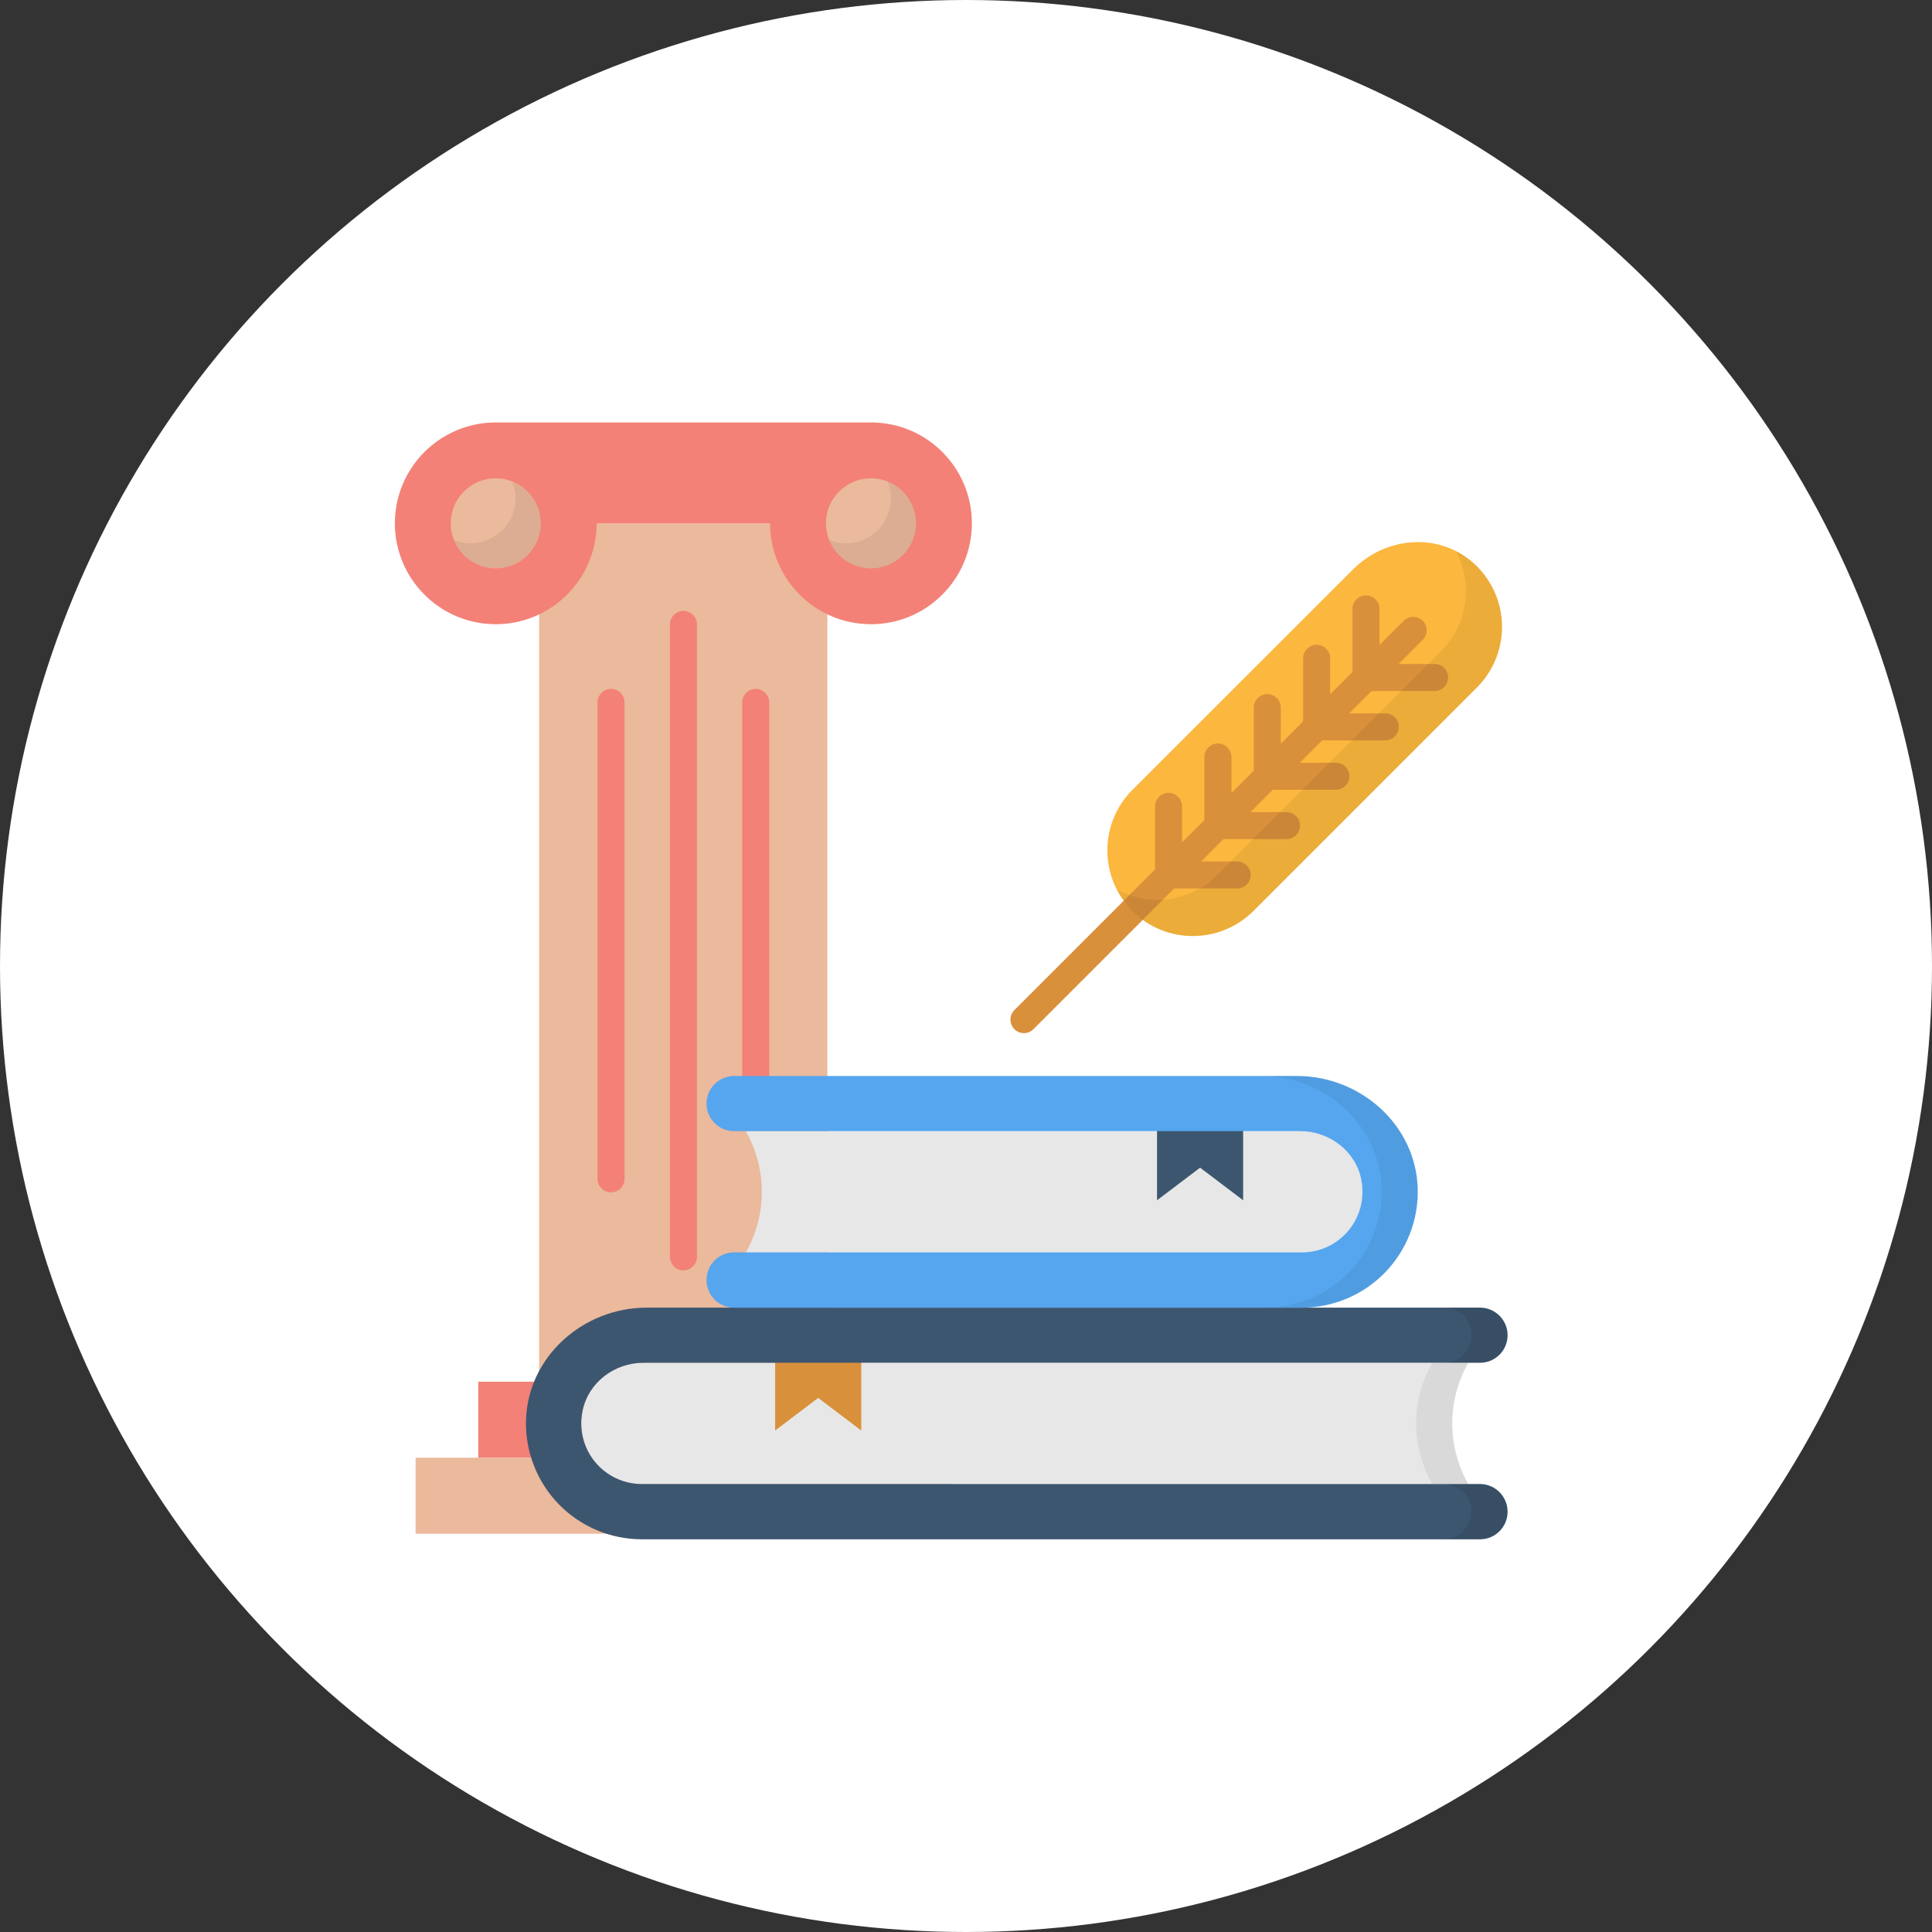 <svg width="65" height="65" viewBox="0 0 65 65" fill="none" xmlns="http://www.w3.org/2000/svg">
<rect x="0" y="0" width="65" height="65" fill="#333333" stroke="none"/>
<circle cx="32.5" cy="32.5" r="32.5" fill="white"/>
<path d="M18.139 17.607H27.836V46.486H18.139V17.607Z" fill="#EBB99C"/>
<path d="M25.879 37.419V23.631C25.879 23.383 25.673 23.177 25.424 23.177C25.176 23.177 24.97 23.383 24.97 23.631V37.419H25.879ZM20.558 40.116C20.309 40.116 20.103 39.91 20.103 39.662V23.631C20.103 23.383 20.309 23.177 20.558 23.177C20.806 23.177 21.012 23.383 21.012 23.631V39.662C21.012 39.91 20.806 40.116 20.558 40.116ZM22.994 42.741C22.745 42.741 22.539 42.535 22.539 42.286V21.007C22.539 20.759 22.745 20.553 22.994 20.553C23.242 20.553 23.448 20.759 23.448 21.007V42.286C23.448 42.535 23.242 42.741 22.994 42.741ZM16.091 46.486H29.891V49.044H16.091V46.486Z" fill="#F38177"/>
<path d="M13.982 49.043H32V51.6H13.982V49.043Z" fill="#EBB99C"/>
<path d="M49.485 18.867C48.327 17.91 46.6 18.079 45.533 19.146L38.097 26.576C36.976 27.698 36.976 29.522 38.097 30.649C39.218 31.776 41.042 31.77 42.17 30.649L49.691 23.128C49.975 22.844 50.196 22.503 50.341 22.129C50.485 21.754 50.55 21.353 50.531 20.952C50.511 20.551 50.408 20.158 50.228 19.799C50.048 19.44 49.795 19.123 49.485 18.867Z" fill="#FCB73E"/>
<path d="M49.4 45.85H21.594C20.467 45.85 19.552 46.765 19.552 47.892C19.552 49.019 20.467 49.934 21.594 49.934H49.4C49.045 49.312 48.859 48.608 48.859 47.892C48.859 47.176 49.045 46.472 49.4 45.85Z" fill="#E7E7E7"/>
<path d="M49.4 45.85H48.188C47.833 46.471 47.647 47.174 47.647 47.889C47.647 48.604 47.833 49.307 48.188 49.928H49.4C49.045 49.307 48.859 48.604 48.859 47.889C48.859 47.174 49.045 46.471 49.4 45.85Z" fill="black" fill-opacity="0.063"/>
<path d="M25.091 38.055H43.8C44.927 38.055 45.843 38.97 45.843 40.097C45.843 41.224 44.927 42.139 43.8 42.139H25.091C25.445 41.517 25.632 40.813 25.632 40.097C25.632 39.381 25.445 38.677 25.091 38.055Z" fill="#E7E7E7"/>
<path d="M41.824 40.382L40.376 39.285L38.927 40.382V37.121H41.824V40.382Z" fill="#3D5670"/>
<path d="M28.976 48.128L27.527 47.031L26.079 48.128V44.867H28.976V48.128Z" fill="#D9903B"/>
<path d="M49.788 49.928H21.594C20.327 49.928 19.333 48.776 19.6 47.461C19.794 46.509 20.679 45.849 21.648 45.849H49.794C50.309 45.849 50.721 45.431 50.721 44.921C50.721 44.412 50.303 43.994 49.794 43.994H21.758C19.624 43.994 17.764 45.637 17.697 47.77C17.681 48.292 17.77 48.811 17.959 49.298C18.147 49.785 18.432 50.229 18.795 50.604C19.159 50.978 19.594 51.276 20.074 51.48C20.555 51.683 21.072 51.788 21.594 51.788H49.794C50.309 51.788 50.721 51.37 50.721 50.861C50.721 50.346 50.303 49.928 49.788 49.928Z" fill="#3D5670"/>
<g opacity="0.1">
<path d="M49.509 44.921C49.509 45.437 49.091 45.849 48.582 45.849H49.794C50.309 45.849 50.721 45.431 50.721 44.921C50.721 44.412 50.303 43.994 49.794 43.994H48.582C49.091 43.994 49.509 44.406 49.509 44.921ZM49.788 49.928H48.576C48.822 49.928 49.057 50.025 49.231 50.199C49.405 50.373 49.503 50.609 49.503 50.855C49.503 51.101 49.405 51.337 49.231 51.51C49.057 51.684 48.822 51.782 48.576 51.782H49.788C50.303 51.782 50.715 51.364 50.715 50.855C50.721 50.346 50.303 49.928 49.788 49.928Z" fill="black"/>
</g>
<path d="M24.697 42.135H43.8C45.067 42.135 46.061 40.983 45.794 39.668C45.6 38.716 44.715 38.056 43.745 38.056H24.697C24.182 38.056 23.77 37.638 23.77 37.128C23.77 36.619 24.188 36.201 24.697 36.201H43.636C45.77 36.201 47.63 37.844 47.697 39.977C47.713 40.499 47.624 41.018 47.435 41.505C47.247 41.992 46.962 42.436 46.599 42.811C46.235 43.185 45.8 43.483 45.32 43.687C44.839 43.89 44.322 43.995 43.8 43.995H24.697C24.182 43.995 23.77 43.577 23.77 43.068C23.77 42.547 24.188 42.135 24.697 42.135Z" fill="#55A6EF"/>
<path d="M43.636 36.195H42.424C44.558 36.195 46.418 37.838 46.485 39.971C46.501 40.493 46.412 41.013 46.223 41.499C46.035 41.986 45.75 42.43 45.387 42.805C45.023 43.179 44.588 43.477 44.107 43.681C43.627 43.884 43.11 43.989 42.588 43.989H43.8C45.994 43.989 47.764 42.177 47.697 39.971C47.63 37.838 45.77 36.195 43.636 36.195Z" fill="black" fill-opacity="0.063"/>
<path d="M29.303 14.213H16.679C14.806 14.213 13.285 15.734 13.285 17.607C13.285 19.48 14.806 21.001 16.679 21.001C18.552 21.001 20.073 19.48 20.073 17.607H25.909C25.909 19.48 27.43 21.001 29.303 21.001C31.176 21.001 32.697 19.48 32.697 17.607C32.697 15.734 31.182 14.213 29.303 14.213Z" fill="#F38177"/>
<path d="M48.267 22.34H47.055L47.867 21.528C48.042 21.352 48.042 21.062 47.867 20.886C47.691 20.71 47.4 20.71 47.224 20.886L46.412 21.698V20.486C46.412 20.237 46.206 20.031 45.958 20.031C45.709 20.031 45.503 20.237 45.503 20.486V22.607L44.752 23.358V22.146C44.752 21.898 44.545 21.692 44.297 21.692C44.048 21.692 43.843 21.898 43.843 22.146V24.268L43.091 25.019V23.807C43.091 23.558 42.885 23.352 42.636 23.352C42.388 23.352 42.182 23.558 42.182 23.807V25.928L41.43 26.68V25.468C41.43 25.219 41.224 25.013 40.976 25.013C40.727 25.013 40.521 25.219 40.521 25.468V27.589L39.77 28.34V27.128C39.77 26.88 39.564 26.674 39.315 26.674C39.067 26.674 38.861 26.88 38.861 27.128V29.249L34.127 33.983C33.952 34.158 33.952 34.449 34.127 34.625C34.218 34.716 34.333 34.758 34.449 34.758C34.564 34.758 34.679 34.716 34.77 34.625L39.503 29.892H41.624C41.873 29.892 42.079 29.686 42.079 29.437C42.079 29.189 41.873 28.983 41.624 28.983H40.412L41.164 28.231H43.285C43.533 28.231 43.739 28.025 43.739 27.777C43.739 27.528 43.533 27.322 43.285 27.322H42.073L42.824 26.571H44.946C45.194 26.571 45.4 26.365 45.4 26.116C45.4 25.868 45.194 25.662 44.946 25.662H43.733L44.485 24.91H46.606C46.855 24.91 47.061 24.704 47.061 24.456C47.061 24.207 46.855 24.001 46.606 24.001H45.394L46.145 23.249H48.267C48.515 23.249 48.721 23.043 48.721 22.795C48.721 22.546 48.515 22.34 48.267 22.34Z" fill="#D9903B"/>
<path d="M16.679 19.122C17.516 19.122 18.194 18.444 18.194 17.607C18.194 16.77 17.516 16.092 16.679 16.092C15.842 16.092 15.164 16.77 15.164 17.607C15.164 18.444 15.842 19.122 16.679 19.122Z" fill="#EBB99C"/>
<path d="M29.303 19.122C30.14 19.122 30.818 18.444 30.818 17.607C30.818 16.77 30.14 16.092 29.303 16.092C28.466 16.092 27.788 16.77 27.788 17.607C27.788 18.444 28.466 19.122 29.303 19.122Z" fill="#EBB99C"/>
<path d="M49.485 18.868C49.327 18.741 49.164 18.631 48.988 18.547C49.558 19.631 49.394 21.001 48.479 21.916L40.958 29.438C40.048 30.347 38.679 30.51 37.594 29.941C37.727 30.195 37.885 30.438 38.097 30.65C39.218 31.771 41.042 31.771 42.17 30.65L49.691 23.128C49.975 22.844 50.196 22.504 50.341 22.129C50.485 21.755 50.55 21.354 50.531 20.953C50.511 20.551 50.408 20.159 50.228 19.8C50.048 19.441 49.795 19.123 49.485 18.868ZM17.236 16.201C17.303 16.377 17.345 16.565 17.345 16.765C17.345 17.167 17.186 17.552 16.902 17.836C16.617 18.12 16.232 18.28 15.83 18.28C15.636 18.28 15.448 18.238 15.273 18.171C15.404 18.497 15.645 18.768 15.953 18.937C16.262 19.105 16.62 19.161 16.966 19.094C17.311 19.027 17.623 18.843 17.847 18.571C18.071 18.3 18.194 17.959 18.194 17.607C18.194 16.971 17.794 16.425 17.236 16.201ZM29.867 16.201C29.933 16.377 29.976 16.565 29.976 16.765C29.976 17.167 29.816 17.552 29.532 17.836C29.248 18.12 28.862 18.28 28.461 18.28C28.261 18.28 28.073 18.238 27.897 18.171C27.99 18.404 28.14 18.61 28.332 18.77C28.524 18.931 28.753 19.042 28.999 19.092C29.245 19.142 29.499 19.131 29.739 19.059C29.979 18.987 30.198 18.857 30.375 18.679C30.552 18.502 30.683 18.283 30.755 18.043C30.827 17.803 30.838 17.549 30.788 17.303C30.738 17.058 30.627 16.828 30.466 16.636C30.305 16.444 30.099 16.294 29.867 16.201Z" fill="black" fill-opacity="0.063"/>
</svg>
